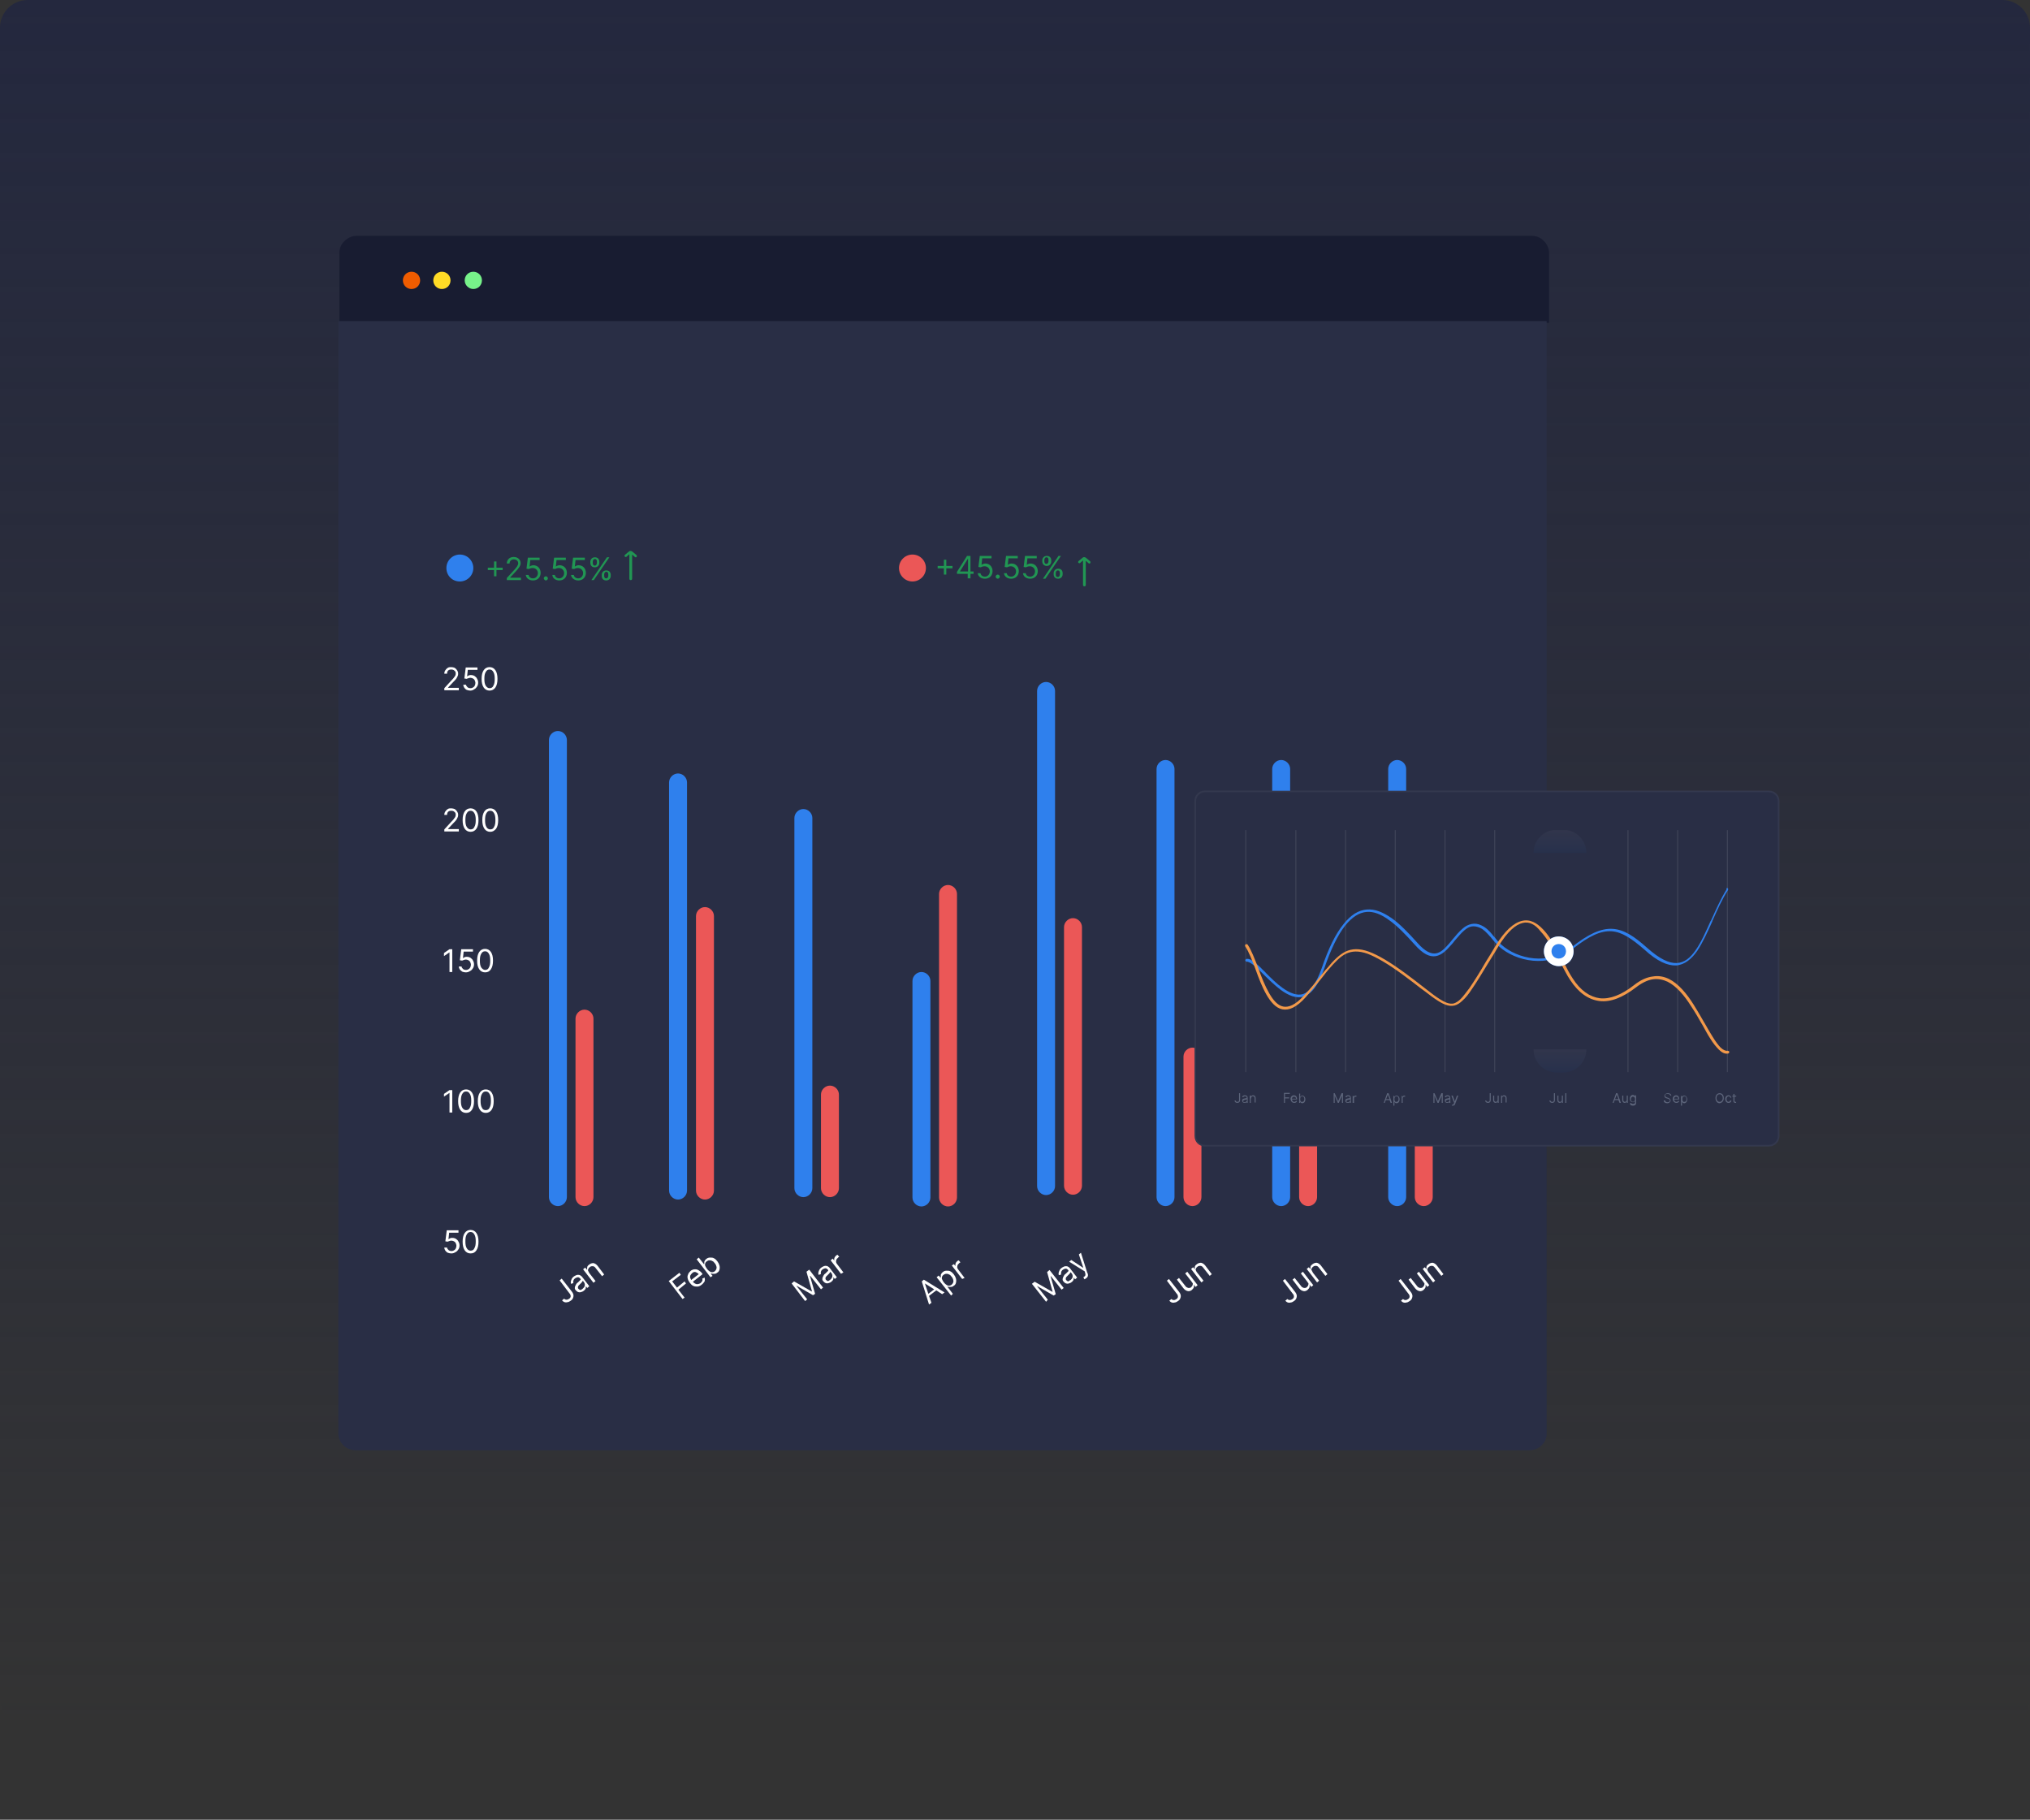 <?xml version="1.0" encoding="utf-8"?>
<!-- Generator: Adobe Illustrator 28.1.0, SVG Export Plug-In . SVG Version: 6.00 Build 0)  -->
<svg version="1.1" id="Layer_1" xmlns="http://www.w3.org/2000/svg" xmlns:xlink="http://www.w3.org/1999/xlink" x="0px" y="0px"
	 viewBox="0 0 588 527" style="enable-background:new 0 0 588 527;" xml:space="preserve">
<rect x="0" y="0" width="588" height="527" fill="#333333" stroke="none"/>
<style type="text/css">
	.st0{fill:url(#SVGID_1_);}
	.st1{fill:#181C31;}
	.st2{fill:#292E45;}
	.st3{fill:#77F28A;}
	.st4{fill:#EF5C00;}
	.st5{fill:#FFDB26;}
	.st6{clip-path:url(#SVGID_00000177444970384077610930000001339060887391270838_);fill:#2F80ED;}
	.st7{clip-path:url(#SVGID_00000177444970384077610930000001339060887391270838_);fill:#219653;}
	.st8{clip-path:url(#SVGID_00000177444970384077610930000001339060887391270838_);fill:#EB5757;}
	.st9{clip-path:url(#SVGID_00000177444970384077610930000001339060887391270838_);fill:#FFFFFF;}
	.st10{fill:none;stroke:#FFFFFF;stroke-width:0.5;stroke-opacity:5.000000e-02;}
	.st11{clip-path:url(#SVGID_00000157273523233658891250000001175933618816003510_);fill:#FFFFFF;fill-opacity:0.1;}
	.st12{clip-path:url(#SVGID_00000157273523233658891250000001175933618816003510_);fill:#5D657B;}
	
		.st13{opacity:5.000000e-02;clip-path:url(#SVGID_00000157273523233658891250000001175933618816003510_);fill:url(#SVGID_00000128456122025373062670000001682046175370701459_);enable-background:new    ;}
	
		.st14{opacity:5.000000e-02;clip-path:url(#SVGID_00000157273523233658891250000001175933618816003510_);fill:url(#SVGID_00000126286360409794964960000001151205370779599258_);enable-background:new    ;}
	
		.st15{opacity:0.1;clip-path:url(#SVGID_00000157273523233658891250000001175933618816003510_);fill:#8F92A1;enable-background:new    ;}
	.st16{clip-path:url(#SVGID_00000157273523233658891250000001175933618816003510_);}
	.st17{fill-rule:evenodd;clip-rule:evenodd;fill:#2F80ED;}
	.st18{fill-rule:evenodd;clip-rule:evenodd;fill:#F2994A;}
	.st19{fill:#2F80ED;}
	.st20{fill-rule:evenodd;clip-rule:evenodd;fill:#FFFFFF;}
</style>
<linearGradient id="SVGID_1_" gradientUnits="userSpaceOnUse" x1="876" y1="341.89" x2="876" y2="-158.11" gradientTransform="matrix(-1 0 0 1 1170 158.11)">
	<stop  offset="0" style="stop-color:#252A42;stop-opacity:0"/>
	<stop  offset="1" style="stop-color:#24283E"/>
</linearGradient>
<path class="st0" d="M580,500H8c-4.4,0-8-3.6-8-8V8c0-4.4,3.6-8,8-8h572c4.4,0,8,3.6,8,8v484C588,496.4,584.4,500,580,500z"/>
<path class="st1" d="M103.3,68.3h340.4c1.3,0,2.6,0.5,3.5,1.5c0.9,0.9,1.5,2.2,1.5,3.5v20.2H98.3V73.3c0-1.3,0.5-2.6,1.5-3.5
	C100.7,68.9,102,68.3,103.3,68.3L103.3,68.3z"/>
<g>
	<path class="st2" d="M98,93h350v322.2c0,1.3-0.5,2.5-1.5,3.4c-0.9,0.9-2.2,1.4-3.5,1.4H103c-1.3,0-2.6-0.5-3.5-1.4
		c-0.9-0.9-1.5-2.1-1.5-3.4V93z"/>
</g>
<path class="st3" d="M137.1,83.7c1.4,0,2.5-1.1,2.5-2.5s-1.1-2.5-2.5-2.5c-1.4,0-2.5,1.1-2.5,2.5S135.8,83.7,137.1,83.7z"/>
<path class="st4" d="M119.2,83.7c1.4,0,2.5-1.1,2.5-2.5s-1.1-2.5-2.5-2.5s-2.5,1.1-2.5,2.5S117.8,83.7,119.2,83.7z"/>
<path class="st5" d="M128,83.7c1.4,0,2.5-1.1,2.5-2.5s-1.1-2.5-2.5-2.5c-1.4,0-2.5,1.1-2.5,2.5S126.6,83.7,128,83.7z"/>
<g>
	<defs>
		<rect id="SVGID_00000127030411200180425240000014182667937473133232_" x="128" y="131" width="290.7" height="250"/>
	</defs>
	<clipPath id="SVGID_00000017511962352465498000000018301915619136859810_">
		<use xlink:href="#SVGID_00000127030411200180425240000014182667937473133232_"  style="overflow:visible;"/>
	</clipPath>
	<path style="clip-path:url(#SVGID_00000017511962352465498000000018301915619136859810_);fill:#2F80ED;" d="M133.2,168.4
		c2.1,0,3.9-1.7,3.9-3.9c0-2.1-1.7-3.9-3.9-3.9c-2.1,0-3.9,1.7-3.9,3.9C129.3,166.7,131,168.4,133.2,168.4z"/>
	<path style="clip-path:url(#SVGID_00000017511962352465498000000018301915619136859810_);fill:#219653;" d="M143.1,166.9h0.7v-1.8
		h1.8v-0.7h-1.8v-1.8h-0.7v1.8h-1.8v0.7h1.8V166.9z M146.8,168h4.1v-0.7h-3.1v-0.1l1.5-1.6c1.1-1.2,1.5-1.8,1.5-2.5
		c0-1-0.8-1.8-2-1.8c-1.2,0-2,0.8-2,1.9h0.8c0-0.7,0.5-1.2,1.2-1.2c0.7,0,1.3,0.4,1.3,1.1c0,0.6-0.4,1.1-1.1,1.9l-2.2,2.4V168z
		 M154.4,168.1c1.3,0,2.2-0.9,2.2-2.2c0-1.3-0.9-2.2-2.1-2.2c-0.4,0-0.9,0.2-1.1,0.4h0l0.2-1.9h2.7v-0.7h-3.4l-0.4,3.2l0.7,0.1
		c0.3-0.2,0.7-0.3,1.1-0.3c0.8,0,1.5,0.6,1.5,1.5c0,0.8-0.6,1.5-1.4,1.5c-0.7,0-1.2-0.4-1.3-1h-0.8
		C152.4,167.4,153.2,168.1,154.4,168.1z M158.1,168.1c0.3,0,0.6-0.3,0.6-0.6c0-0.3-0.3-0.6-0.6-0.6c-0.3,0-0.6,0.3-0.6,0.6
		C157.6,167.8,157.8,168.1,158.1,168.1z M162,168.1c1.3,0,2.2-0.9,2.2-2.2c0-1.3-0.9-2.2-2.1-2.2c-0.4,0-0.9,0.2-1.1,0.4h0l0.2-1.9
		h2.7v-0.7h-3.4l-0.4,3.2l0.7,0.1c0.3-0.2,0.7-0.3,1.1-0.3c0.8,0,1.5,0.6,1.5,1.5c0,0.8-0.6,1.5-1.4,1.5c-0.7,0-1.2-0.4-1.3-1H160
		C160,167.4,160.9,168.1,162,168.1z M167.5,168.1c1.3,0,2.2-0.9,2.2-2.2c0-1.3-0.9-2.2-2.1-2.2c-0.4,0-0.9,0.2-1.1,0.4h0l0.2-1.9
		h2.7v-0.7H166l-0.4,3.2l0.7,0.1c0.3-0.2,0.7-0.3,1.1-0.3c0.8,0,1.5,0.6,1.5,1.5c0,0.8-0.6,1.5-1.4,1.5c-0.7,0-1.2-0.4-1.3-1h-0.8
		C165.5,167.4,166.4,168.1,167.5,168.1z M174.3,166.8c0,0.7,0.4,1.3,1.3,1.3c0.8,0,1.3-0.6,1.3-1.3v-0.3c0-0.7-0.4-1.3-1.3-1.3
		c-0.8,0-1.3,0.6-1.3,1.3V166.8z M171,163c0,0.7,0.4,1.3,1.3,1.3c0.8,0,1.3-0.6,1.3-1.3v-0.3c0-0.7-0.4-1.3-1.3-1.3
		c-0.8,0-1.3,0.6-1.3,1.3V163z M171.3,168h0.7l4.5-6.6h-0.7L171.3,168z M175,166.4c0-0.4,0.2-0.8,0.6-0.8c0.5,0,0.6,0.4,0.6,0.8v0.3
		c0,0.4-0.2,0.8-0.6,0.8c-0.5,0-0.6-0.4-0.6-0.8V166.4z M171.7,162.7c0-0.4,0.2-0.8,0.6-0.8c0.5,0,0.6,0.4,0.6,0.8v0.3
		c0,0.4-0.2,0.8-0.6,0.8c-0.5,0-0.6-0.4-0.6-0.8V162.7z"/>
	<path style="clip-path:url(#SVGID_00000017511962352465498000000018301915619136859810_);fill:#EB5757;" d="M264.3,168.4
		c2.1,0,3.9-1.7,3.9-3.9c0-2.1-1.7-3.9-3.9-3.9c-2.1,0-3.9,1.7-3.9,3.9C260.4,166.7,262.2,168.4,264.3,168.4z"/>
	<path style="clip-path:url(#SVGID_00000017511962352465498000000018301915619136859810_);fill:#219653;" d="M273.4,166.4h0.7v-1.8
		h1.8v-0.7h-1.8v-1.8h-0.7v1.8h-1.8v0.7h1.8V166.4z M277.2,166.2h3.1v1.3h0.8v-1.3h0.9v-0.7h-0.9V161h-1l-2.9,4.6V166.2z
		 M280.3,165.5h-2.2v-0.1l2.2-3.5h0.1V165.5z M285.3,167.6c1.3,0,2.2-0.9,2.2-2.2c0-1.3-0.9-2.2-2.1-2.2c-0.4,0-0.9,0.2-1.1,0.4h0
		l0.2-1.9h2.7V161h-3.4l-0.4,3.2l0.7,0.1c0.3-0.2,0.7-0.3,1.1-0.3c0.8,0,1.5,0.6,1.5,1.5c0,0.8-0.6,1.5-1.4,1.5
		c-0.7,0-1.2-0.4-1.3-1h-0.8C283.3,166.9,284.1,167.6,285.3,167.6z M289,167.6c0.3,0,0.6-0.3,0.6-0.6c0-0.3-0.3-0.6-0.6-0.6
		c-0.3,0-0.6,0.3-0.6,0.6C288.4,167.3,288.7,167.6,289,167.6z M292.9,167.6c1.3,0,2.2-0.9,2.2-2.2c0-1.3-0.9-2.2-2.1-2.2
		c-0.4,0-0.9,0.2-1.1,0.4h0l0.2-1.9h2.7V161h-3.4l-0.4,3.2l0.7,0.1c0.3-0.2,0.7-0.3,1.1-0.3c0.8,0,1.5,0.6,1.5,1.5
		c0,0.8-0.6,1.5-1.4,1.5c-0.7,0-1.2-0.4-1.3-1h-0.8C290.9,166.9,291.7,167.6,292.9,167.6z M298.4,167.6c1.3,0,2.2-0.9,2.2-2.2
		c0-1.3-0.9-2.2-2.1-2.2c-0.4,0-0.9,0.2-1.1,0.4h0l0.2-1.9h2.7V161h-3.4l-0.4,3.2l0.7,0.1c0.3-0.2,0.7-0.3,1.1-0.3
		c0.8,0,1.5,0.6,1.5,1.5c0,0.8-0.6,1.5-1.4,1.5c-0.7,0-1.2-0.4-1.3-1h-0.8C296.4,166.9,297.2,167.6,298.4,167.6z M305.2,166.3
		c0,0.7,0.4,1.3,1.3,1.3c0.8,0,1.3-0.6,1.3-1.3V166c0-0.7-0.4-1.3-1.3-1.3c-0.8,0-1.3,0.6-1.3,1.3V166.3z M301.9,162.6
		c0,0.7,0.5,1.3,1.3,1.3c0.8,0,1.3-0.6,1.3-1.3v-0.3c0-0.7-0.4-1.3-1.3-1.3c-0.8,0-1.3,0.6-1.3,1.3V162.6z M302.1,167.6h0.7l4.5-6.6
		h-0.7L302.1,167.6z M305.8,166c0-0.4,0.2-0.8,0.6-0.8c0.5,0,0.6,0.4,0.6,0.8v0.3c0,0.4-0.2,0.8-0.6,0.8c-0.5,0-0.6-0.4-0.6-0.8V166
		z M302.5,162.2c0-0.4,0.2-0.8,0.6-0.8c0.5,0,0.6,0.4,0.6,0.8v0.3c0,0.4-0.2,0.8-0.6,0.8c-0.5,0-0.6-0.4-0.6-0.8V162.2z"/>
	<path style="clip-path:url(#SVGID_00000017511962352465498000000018301915619136859810_);fill:#219653;" d="M315.7,162.5l-1.2-1
		c-0.3-0.2-0.7-0.2-0.9,0l-1.2,1c-0.1,0.1-0.2,0.4,0,0.5c0.1,0.1,0.4,0.2,0.5,0l0.8-0.7v7.1c0,0.2,0.1,0.4,0.4,0.4
		c0.2,0,0.4-0.1,0.4-0.4v-7l0.8,0.7c0,0,0.1,0.1,0.2,0.1c0.1,0,0.2,0,0.3-0.1C315.9,162.9,315.9,162.6,315.7,162.5z"/>
	<path style="clip-path:url(#SVGID_00000017511962352465498000000018301915619136859810_);fill:#FFFFFF;" d="M130.7,363
		c-0.4,0-0.7-0.1-1-0.2s-0.5-0.4-0.7-0.6c-0.2-0.3-0.3-0.6-0.3-0.9h0.8c0,0.3,0.2,0.5,0.4,0.7c0.2,0.2,0.5,0.3,0.9,0.3
		c0.3,0,0.5-0.1,0.7-0.2c0.2-0.1,0.4-0.3,0.5-0.5c0.1-0.2,0.2-0.5,0.2-0.8c0-0.3-0.1-0.5-0.2-0.8c-0.1-0.2-0.3-0.4-0.5-0.5
		c-0.2-0.1-0.5-0.2-0.7-0.2c-0.2,0-0.4,0-0.6,0.1c-0.2,0.1-0.4,0.1-0.5,0.2l-0.7-0.1l0.4-3.2h3.4v0.7h-2.7l-0.2,1.9h0
		c0.1-0.1,0.3-0.2,0.5-0.3c0.2-0.1,0.4-0.1,0.6-0.1c0.4,0,0.8,0.1,1.1,0.3c0.3,0.2,0.6,0.5,0.7,0.8c0.2,0.3,0.3,0.7,0.3,1.1
		c0,0.4-0.1,0.8-0.3,1.1c-0.2,0.3-0.4,0.6-0.8,0.8C131.5,362.9,131.2,363,130.7,363z M136.3,363c-0.7,0-1.3-0.3-1.7-0.9
		c-0.4-0.6-0.6-1.4-0.6-2.5c0-1.1,0.2-1.9,0.6-2.5c0.4-0.6,1-0.9,1.7-0.9c0.7,0,1.3,0.3,1.7,0.9c0.4,0.6,0.6,1.4,0.6,2.5
		c0,1.1-0.2,1.9-0.6,2.5C137.6,362.7,137.1,363,136.3,363z M136.3,362.2c0.5,0,0.9-0.2,1.1-0.7c0.3-0.5,0.4-1.1,0.4-2
		c0-0.9-0.1-1.5-0.4-2c-0.3-0.5-0.6-0.7-1.1-0.7c-0.5,0-0.8,0.2-1.1,0.7c-0.3,0.5-0.4,1.1-0.4,2c0,0.9,0.1,1.5,0.4,2
		C135.5,362,135.9,362.2,136.3,362.2z"/>
	<path style="clip-path:url(#SVGID_00000017511962352465498000000018301915619136859810_);fill:#FFFFFF;" d="M131,315.6v6.6h-0.8
		v-5.7h0l-1.6,1.1v-0.8l1.6-1.1H131z M135,322.3c-0.7,0-1.3-0.3-1.7-0.9c-0.4-0.6-0.6-1.4-0.6-2.5c0-1.1,0.2-1.9,0.6-2.5
		c0.4-0.6,1-0.9,1.7-0.9s1.3,0.3,1.7,0.9c0.4,0.6,0.6,1.4,0.6,2.5c0,1.1-0.2,1.9-0.6,2.5C136.3,322,135.8,322.3,135,322.3z
		 M135,321.5c0.5,0,0.9-0.2,1.1-0.7c0.3-0.5,0.4-1.1,0.4-2c0-0.9-0.1-1.5-0.4-2c-0.3-0.5-0.6-0.7-1.1-0.7s-0.8,0.2-1.1,0.7
		c-0.3,0.5-0.4,1.1-0.4,2c0,0.9,0.1,1.5,0.4,2C134.2,321.3,134.6,321.5,135,321.5z M140.7,322.3c-0.7,0-1.3-0.3-1.7-0.9
		c-0.4-0.6-0.6-1.4-0.6-2.5c0-1.1,0.2-1.9,0.6-2.5c0.4-0.6,1-0.9,1.7-0.9c0.7,0,1.3,0.3,1.7,0.9c0.4,0.6,0.6,1.4,0.6,2.5
		c0,1.1-0.2,1.9-0.6,2.5C142,322,141.4,322.3,140.7,322.3z M140.7,321.5c0.5,0,0.9-0.2,1.1-0.7c0.3-0.5,0.4-1.1,0.4-2
		c0-0.9-0.1-1.5-0.4-2c-0.3-0.5-0.6-0.7-1.1-0.7c-0.5,0-0.8,0.2-1.1,0.7c-0.3,0.5-0.4,1.1-0.4,2c0,0.9,0.1,1.5,0.4,2
		C139.8,321.3,140.2,321.5,140.7,321.5z"/>
	<path style="clip-path:url(#SVGID_00000017511962352465498000000018301915619136859810_);fill:#FFFFFF;" d="M131,274.9v6.6h-0.8
		v-5.7h0l-1.6,1.1V276l1.6-1.1H131z M134.9,281.6c-0.4,0-0.7-0.1-1-0.2c-0.3-0.2-0.5-0.4-0.7-0.6c-0.2-0.3-0.3-0.6-0.3-0.9h0.8
		c0,0.3,0.2,0.5,0.4,0.7c0.2,0.2,0.5,0.3,0.9,0.3c0.3,0,0.5-0.1,0.7-0.2c0.2-0.1,0.4-0.3,0.5-0.5c0.1-0.2,0.2-0.5,0.2-0.8
		c0-0.3-0.1-0.5-0.2-0.8c-0.1-0.2-0.3-0.4-0.5-0.5c-0.2-0.1-0.5-0.2-0.7-0.2c-0.2,0-0.4,0-0.6,0.1c-0.2,0.1-0.4,0.1-0.5,0.2
		l-0.7-0.1l0.4-3.2h3.4v0.7h-2.7l-0.2,1.9h0c0.1-0.1,0.3-0.2,0.5-0.3c0.2-0.1,0.4-0.1,0.6-0.1c0.4,0,0.8,0.1,1.1,0.3
		c0.3,0.2,0.6,0.5,0.7,0.8c0.2,0.3,0.3,0.7,0.3,1.1c0,0.4-0.1,0.8-0.3,1.1c-0.2,0.3-0.4,0.6-0.8,0.8
		C135.7,281.5,135.4,281.6,134.9,281.6z M140.5,281.6c-0.7,0-1.3-0.3-1.7-0.9c-0.4-0.6-0.6-1.4-0.6-2.5c0-1.1,0.2-1.9,0.6-2.5
		c0.4-0.6,1-0.9,1.7-0.9c0.7,0,1.3,0.3,1.7,0.9c0.4,0.6,0.6,1.4,0.6,2.5c0,1.1-0.2,1.9-0.6,2.5C141.8,281.3,141.3,281.6,140.5,281.6
		z M140.5,280.9c0.5,0,0.9-0.2,1.1-0.7c0.3-0.5,0.4-1.1,0.4-2c0-0.9-0.1-1.5-0.4-2c-0.3-0.5-0.6-0.7-1.1-0.7c-0.5,0-0.8,0.2-1.1,0.7
		c-0.3,0.5-0.4,1.1-0.4,2c0,0.9,0.1,1.5,0.4,2C139.7,280.6,140.1,280.9,140.5,280.9z"/>
	<path style="clip-path:url(#SVGID_00000017511962352465498000000018301915619136859810_);fill:#FFFFFF;" d="M128.7,240.8v-0.6
		l2.2-2.4c0.3-0.3,0.5-0.5,0.6-0.7c0.2-0.2,0.3-0.4,0.4-0.6c0.1-0.2,0.1-0.4,0.1-0.6c0-0.3-0.1-0.6-0.4-0.8
		c-0.2-0.2-0.5-0.3-0.9-0.3c-0.4,0-0.7,0.1-0.9,0.3c-0.2,0.2-0.3,0.5-0.3,0.9h-0.8c0-0.4,0.1-0.7,0.3-1c0.2-0.3,0.4-0.5,0.7-0.7
		c0.3-0.2,0.7-0.2,1-0.2c0.4,0,0.7,0.1,1,0.2c0.3,0.2,0.5,0.4,0.7,0.7c0.2,0.3,0.3,0.6,0.3,0.9c0,0.2,0,0.5-0.1,0.7
		c-0.1,0.2-0.2,0.5-0.4,0.8c-0.2,0.3-0.5,0.6-0.9,1l-1.5,1.6v0.1h3.1v0.7H128.7z M136.3,240.9c-0.7,0-1.3-0.3-1.7-0.9
		c-0.4-0.6-0.6-1.4-0.6-2.5c0-1.1,0.2-1.9,0.6-2.5c0.4-0.6,1-0.9,1.7-0.9c0.7,0,1.3,0.3,1.7,0.9c0.4,0.6,0.6,1.4,0.6,2.5
		c0,1.1-0.2,1.9-0.6,2.5C137.6,240.6,137,240.9,136.3,240.9z M136.3,240.2c0.5,0,0.9-0.2,1.1-0.7c0.3-0.5,0.4-1.1,0.4-2
		c0-0.9-0.1-1.5-0.4-2c-0.3-0.5-0.6-0.7-1.1-0.7c-0.5,0-0.8,0.2-1.1,0.7c-0.3,0.5-0.4,1.1-0.4,2c0,0.9,0.1,1.5,0.4,2
		C135.5,239.9,135.8,240.2,136.3,240.2z M142,240.9c-0.7,0-1.3-0.3-1.7-0.9c-0.4-0.6-0.6-1.4-0.6-2.5c0-1.1,0.2-1.9,0.6-2.5
		c0.4-0.6,1-0.9,1.7-0.9c0.7,0,1.3,0.3,1.7,0.9c0.4,0.6,0.6,1.4,0.6,2.5c0,1.1-0.2,1.9-0.6,2.5C143.2,240.6,142.7,240.9,142,240.9z
		 M142,240.2c0.5,0,0.9-0.2,1.1-0.7c0.3-0.5,0.4-1.1,0.4-2c0-0.9-0.1-1.5-0.4-2c-0.3-0.5-0.6-0.7-1.1-0.7c-0.5,0-0.8,0.2-1.1,0.7
		c-0.3,0.5-0.4,1.1-0.4,2c0,0.9,0.1,1.5,0.4,2C141.1,239.9,141.5,240.2,142,240.2z"/>
	<path style="clip-path:url(#SVGID_00000017511962352465498000000018301915619136859810_);fill:#FFFFFF;" d="M128.7,199.9v-0.6
		l2.2-2.4c0.3-0.3,0.5-0.5,0.6-0.7c0.2-0.2,0.3-0.4,0.4-0.6c0.1-0.2,0.1-0.4,0.1-0.6c0-0.3-0.1-0.6-0.4-0.8
		c-0.2-0.2-0.5-0.3-0.9-0.3c-0.4,0-0.7,0.1-0.9,0.3c-0.2,0.2-0.3,0.5-0.3,0.9h-0.8c0-0.4,0.1-0.7,0.3-1c0.2-0.3,0.4-0.5,0.7-0.7
		c0.3-0.2,0.7-0.2,1-0.2c0.4,0,0.7,0.1,1,0.2c0.3,0.2,0.5,0.4,0.7,0.7c0.2,0.3,0.3,0.6,0.3,0.9c0,0.2,0,0.5-0.1,0.7
		c-0.1,0.2-0.2,0.5-0.4,0.8c-0.2,0.3-0.5,0.6-0.9,1l-1.5,1.6v0.1h3.1v0.7H128.7z M136.2,200c-0.4,0-0.7-0.1-1-0.2
		c-0.3-0.1-0.5-0.4-0.7-0.6c-0.2-0.3-0.3-0.6-0.3-0.9h0.8c0,0.3,0.2,0.5,0.4,0.7c0.2,0.2,0.5,0.3,0.9,0.3c0.3,0,0.5-0.1,0.7-0.2
		c0.2-0.1,0.4-0.3,0.5-0.5c0.1-0.2,0.2-0.5,0.2-0.8c0-0.3-0.1-0.5-0.2-0.8c-0.1-0.2-0.3-0.4-0.5-0.5c-0.2-0.1-0.5-0.2-0.7-0.2
		c-0.2,0-0.4,0-0.6,0.1c-0.2,0.1-0.4,0.1-0.5,0.2l-0.7-0.1l0.4-3.2h3.4v0.7h-2.8l-0.2,1.9h0c0.1-0.1,0.3-0.2,0.5-0.3
		c0.2-0.1,0.4-0.1,0.6-0.1c0.4,0,0.8,0.1,1.1,0.3c0.3,0.2,0.6,0.5,0.7,0.8c0.2,0.3,0.3,0.7,0.3,1.1c0,0.4-0.1,0.8-0.3,1.1
		c-0.2,0.3-0.4,0.6-0.8,0.8C137,199.9,136.6,200,136.2,200z M141.8,200c-0.7,0-1.3-0.3-1.7-0.9c-0.4-0.6-0.6-1.4-0.6-2.5
		c0-1.1,0.2-1.9,0.6-2.5c0.4-0.6,1-0.9,1.7-0.9c0.7,0,1.3,0.3,1.7,0.9c0.4,0.6,0.6,1.4,0.6,2.5c0,1.1-0.2,1.9-0.6,2.5
		C143.1,199.7,142.5,200,141.8,200z M141.8,199.3c0.5,0,0.9-0.2,1.1-0.7c0.3-0.5,0.4-1.1,0.4-2c0-0.9-0.1-1.5-0.4-2
		c-0.3-0.5-0.6-0.7-1.1-0.7c-0.5,0-0.8,0.2-1.1,0.7c-0.3,0.5-0.4,1.1-0.4,2c0,0.9,0.1,1.5,0.4,2C141,199,141.3,199.3,141.8,199.3z"
		/>
	<path style="clip-path:url(#SVGID_00000017511962352465498000000018301915619136859810_);fill:#2F80ED;" d="M164.2,214.3
		c0-1.4-1.2-2.6-2.6-2.6s-2.6,1.2-2.6,2.6v132.4c0,1.4,1.2,2.6,2.6,2.6s2.6-1.2,2.6-2.6V214.3z"/>
	<path style="clip-path:url(#SVGID_00000017511962352465498000000018301915619136859810_);fill:#EB5757;" d="M171.9,295
		c0-1.4-1.2-2.6-2.6-2.6c-1.4,0-2.6,1.2-2.6,2.6v51.7c0,1.4,1.2,2.6,2.6,2.6c1.4,0,2.6-1.2,2.6-2.6V295z"/>
	<path style="clip-path:url(#SVGID_00000017511962352465498000000018301915619136859810_);fill:#FFFFFF;" d="M162.1,370.8l0.6-0.5
		l2.9,3.7c0.4,0.5,0.6,1,0.5,1.5c-0.1,0.5-0.3,0.9-0.8,1.2c-0.3,0.2-0.6,0.4-0.9,0.4c-0.3,0.1-0.6,0.1-0.9,0
		c-0.3-0.1-0.5-0.3-0.7-0.5l0.6-0.5c0.2,0.2,0.4,0.3,0.7,0.3c0.3,0,0.5-0.1,0.8-0.3c0.3-0.2,0.4-0.5,0.4-0.7c0-0.3-0.1-0.6-0.4-0.9
		L162.1,370.8z M169.1,373.8c-0.2,0.2-0.5,0.3-0.8,0.4c-0.3,0.1-0.5,0.1-0.8,0c-0.3-0.1-0.5-0.3-0.7-0.5c-0.2-0.2-0.3-0.4-0.3-0.6
		c0-0.2,0-0.4,0.1-0.6c0.1-0.2,0.2-0.4,0.3-0.6c0.1-0.2,0.3-0.4,0.5-0.5c0.2-0.2,0.4-0.4,0.5-0.5c0.1-0.1,0.2-0.2,0.3-0.3
		c0-0.1,0-0.2-0.1-0.3l0,0c-0.2-0.2-0.4-0.4-0.7-0.4c-0.2,0-0.5,0.1-0.8,0.3c-0.3,0.2-0.5,0.5-0.5,0.7c-0.1,0.3-0.1,0.5,0,0.7
		l-0.7,0.2c-0.1-0.3-0.1-0.6,0-0.9c0.1-0.3,0.2-0.5,0.3-0.7c0.2-0.2,0.3-0.4,0.5-0.5c0.1-0.1,0.3-0.2,0.5-0.3
		c0.2-0.1,0.4-0.2,0.6-0.2c0.2,0,0.5,0,0.7,0.1c0.2,0.1,0.5,0.3,0.7,0.6l2,2.6l-0.6,0.5l-0.4-0.5l0,0c0,0.1,0,0.3,0,0.4
		c0,0.2-0.1,0.4-0.2,0.5C169.5,373.4,169.4,373.6,169.1,373.8z M168.8,373.2c0.2-0.2,0.4-0.4,0.5-0.6c0.1-0.2,0.1-0.4,0.1-0.6
		c0-0.2-0.1-0.4-0.2-0.6l-0.4-0.5c0,0.1,0,0.1-0.1,0.2c-0.1,0.1-0.1,0.2-0.2,0.3c-0.1,0.1-0.2,0.2-0.3,0.3c-0.1,0.1-0.2,0.2-0.2,0.2
		c-0.1,0.1-0.3,0.3-0.4,0.4c-0.1,0.1-0.2,0.3-0.2,0.5c0,0.2,0,0.3,0.2,0.5c0.2,0.2,0.4,0.3,0.6,0.3
		C168.3,373.5,168.6,373.4,168.8,373.2z M170.7,368.7l1.8,2.3l-0.6,0.5l-3-3.9l0.6-0.5l0.5,0.6l0.1,0c-0.1-0.3,0-0.5,0-0.8
		c0.1-0.3,0.3-0.5,0.6-0.7c0.4-0.3,0.8-0.4,1.2-0.4c0.4,0.1,0.8,0.3,1.2,0.8l1.9,2.5l-0.6,0.5l-1.9-2.4c-0.2-0.3-0.5-0.5-0.8-0.5
		c-0.3,0-0.6,0-0.9,0.3c-0.3,0.2-0.4,0.5-0.5,0.8C170.3,368,170.5,368.3,170.7,368.7z"/>
	<path style="clip-path:url(#SVGID_00000017511962352465498000000018301915619136859810_);fill:#2F80ED;" d="M235.3,236.9
		c0-1.4-1.2-2.6-2.6-2.6s-2.6,1.2-2.6,2.6v107.2c0,1.4,1.2,2.6,2.6,2.6s2.6-1.2,2.6-2.6V236.9z"/>
	<path style="clip-path:url(#SVGID_00000017511962352465498000000018301915619136859810_);fill:#EB5757;" d="M243,317
		c0-1.4-1.2-2.6-2.6-2.6c-1.4,0-2.6,1.2-2.6,2.6v27.1c0,1.4,1.2,2.6,2.6,2.6c1.4,0,2.6-1.2,2.6-2.6V317z"/>
	<path style="clip-path:url(#SVGID_00000017511962352465498000000018301915619136859810_);fill:#FFFFFF;" d="M229.3,371.7l0.7-0.6
		l5.1,2.9l0.1,0l-1.6-5.7l0.8-0.6l4,5.2l-0.6,0.5l-3.1-3.9l-0.1,0l1.5,5.2l-0.6,0.4l-4.7-2.7l-0.1,0l3.1,3.9l-0.6,0.5L229.3,371.7z
		 M240.8,371.2c-0.2,0.2-0.5,0.3-0.8,0.4c-0.3,0.1-0.5,0.1-0.8,0c-0.3-0.1-0.5-0.3-0.7-0.5c-0.2-0.2-0.3-0.4-0.3-0.6
		c0-0.2,0-0.4,0.1-0.6c0.1-0.2,0.2-0.4,0.3-0.6c0.1-0.2,0.3-0.4,0.5-0.5c0.2-0.2,0.4-0.4,0.5-0.5c0.1-0.1,0.2-0.2,0.3-0.3
		c0-0.1,0-0.2-0.1-0.3l0,0c-0.2-0.2-0.4-0.4-0.7-0.4c-0.2,0-0.5,0.1-0.8,0.3c-0.3,0.2-0.5,0.5-0.5,0.7c-0.1,0.3-0.1,0.5,0,0.7
		l-0.7,0.2c-0.1-0.3-0.1-0.6,0-0.9c0.1-0.3,0.2-0.5,0.3-0.7c0.2-0.2,0.3-0.4,0.5-0.5c0.1-0.1,0.3-0.2,0.5-0.3
		c0.2-0.1,0.4-0.2,0.6-0.2c0.2,0,0.5,0,0.7,0.1c0.2,0.1,0.5,0.3,0.7,0.6l2,2.6l-0.6,0.5l-0.4-0.5l0,0c0,0.1,0,0.3,0,0.4
		c0,0.2-0.1,0.4-0.2,0.5S241.1,371,240.8,371.2z M240.5,370.6c0.2-0.2,0.4-0.4,0.5-0.6c0.1-0.2,0.1-0.4,0.1-0.6
		c0-0.2-0.1-0.4-0.2-0.6l-0.4-0.5c0,0.1,0,0.1-0.1,0.2c-0.1,0.1-0.1,0.2-0.2,0.3c-0.1,0.1-0.2,0.2-0.3,0.3c-0.1,0.1-0.2,0.2-0.2,0.2
		c-0.1,0.1-0.3,0.3-0.4,0.4c-0.1,0.1-0.2,0.3-0.2,0.5c0,0.2,0,0.3,0.2,0.5c0.2,0.2,0.4,0.3,0.6,0.3
		C240,370.9,240.3,370.8,240.5,370.6z M243.6,368.9l-3-3.9l0.6-0.5l0.5,0.6l0,0c-0.1-0.2-0.1-0.5,0-0.8c0.1-0.3,0.3-0.5,0.5-0.7
		c0,0,0.1-0.1,0.2-0.1c0.1-0.1,0.1-0.1,0.2-0.1l0.5,0.6c0,0-0.1,0-0.2,0.1c-0.1,0-0.2,0.1-0.2,0.2c-0.3,0.2-0.5,0.5-0.5,0.8
		c-0.1,0.3,0,0.6,0.2,0.9l1.9,2.5L243.6,368.9z"/>
	<path style="clip-path:url(#SVGID_00000017511962352465498000000018301915619136859810_);fill:#2F80ED;" d="M305.6,200.1
		c0-1.4-1.2-2.6-2.6-2.6s-2.6,1.2-2.6,2.6v143.4c0,1.4,1.2,2.6,2.6,2.6s2.6-1.2,2.6-2.6V200.1z"/>
	<path style="clip-path:url(#SVGID_00000017511962352465498000000018301915619136859810_);fill:#EB5757;" d="M313.4,268.5
		c0-1.4-1.2-2.6-2.6-2.6s-2.6,1.2-2.6,2.6v74.9c0,1.4,1.2,2.6,2.6,2.6s2.6-1.2,2.6-2.6V268.5z"/>
	<path style="clip-path:url(#SVGID_00000017511962352465498000000018301915619136859810_);fill:#FFFFFF;" d="M298.9,371.8l0.8-0.6
		l5.1,2.9l0.1,0l-1.6-5.7l0.7-0.6l4.1,5.2l-0.6,0.5l-3.1-3.9l-0.1,0l1.5,5.2l-0.6,0.4l-4.7-2.7l-0.1,0l3.1,3.9L303,377L298.9,371.8z
		 M310.4,371.3c-0.2,0.2-0.5,0.3-0.8,0.4c-0.3,0.1-0.5,0.1-0.8,0c-0.3-0.1-0.5-0.3-0.7-0.5c-0.2-0.2-0.3-0.4-0.3-0.6
		c0-0.2,0-0.4,0.1-0.6c0.1-0.2,0.2-0.4,0.3-0.6c0.1-0.2,0.3-0.4,0.5-0.5c0.2-0.2,0.4-0.4,0.5-0.5c0.1-0.1,0.2-0.2,0.3-0.3
		c0-0.1,0-0.2-0.1-0.3l0,0c-0.2-0.2-0.4-0.4-0.7-0.4c-0.2,0-0.5,0.1-0.8,0.3c-0.3,0.2-0.5,0.5-0.5,0.7c-0.1,0.3-0.1,0.5,0,0.7
		l-0.7,0.2c-0.1-0.3-0.1-0.6,0-0.9c0.1-0.3,0.2-0.5,0.3-0.7c0.2-0.2,0.3-0.4,0.5-0.5c0.1-0.1,0.3-0.2,0.5-0.3
		c0.2-0.1,0.4-0.2,0.6-0.2c0.2,0,0.5,0,0.7,0.1c0.2,0.1,0.5,0.3,0.7,0.6l2,2.6l-0.6,0.5l-0.4-0.5l0,0c0,0.1,0,0.3,0,0.4
		c0,0.2-0.1,0.4-0.2,0.5C310.8,370.9,310.7,371.1,310.4,371.3z M310.1,370.7c0.2-0.2,0.4-0.4,0.5-0.6c0.1-0.2,0.1-0.4,0.1-0.6
		c0-0.2-0.1-0.4-0.2-0.6l-0.4-0.5c0,0.1,0,0.1-0.1,0.2c-0.1,0.1-0.1,0.2-0.2,0.3c-0.1,0.1-0.2,0.2-0.3,0.3c-0.1,0.1-0.2,0.2-0.2,0.2
		c-0.1,0.1-0.3,0.3-0.4,0.4c-0.1,0.1-0.2,0.3-0.2,0.5c0,0.2,0,0.3,0.2,0.5c0.2,0.2,0.4,0.3,0.6,0.3
		C309.6,370.9,309.9,370.8,310.1,370.7z M314.6,370.2c-0.1,0.1-0.2,0.1-0.3,0.2c-0.1,0-0.2,0.1-0.2,0.1l-0.3-0.6
		c0.2-0.1,0.3-0.2,0.4-0.3c0.1-0.1,0.2-0.2,0.2-0.4c0-0.2,0-0.4-0.1-0.6l-0.1-0.4l-4.5-2.8l0.6-0.5l3.5,2.3l0,0l-1.3-3.9l0.6-0.5
		l1.8,5.7C315.3,369.2,315.2,369.8,314.6,370.2z"/>
	<path style="clip-path:url(#SVGID_00000017511962352465498000000018301915619136859810_);fill:#2F80ED;" d="M199,226.6
		c0-1.4-1.2-2.6-2.6-2.6s-2.6,1.2-2.6,2.6v118.2c0,1.4,1.2,2.6,2.6,2.6s2.6-1.2,2.6-2.6V226.6z"/>
	<path style="clip-path:url(#SVGID_00000017511962352465498000000018301915619136859810_);fill:#EB5757;" d="M206.8,265.3
		c0-1.4-1.2-2.6-2.6-2.6s-2.6,1.2-2.6,2.6v79.5c0,1.4,1.2,2.6,2.6,2.6s2.6-1.2,2.6-2.6V265.3z"/>
	<path style="clip-path:url(#SVGID_00000017511962352465498000000018301915619136859810_);fill:#FFFFFF;" d="M197.7,376.2l-4-5.2
		l3.1-2.4l0.4,0.6l-2.5,1.9l1.4,1.8l2.2-1.8l0.4,0.6l-2.2,1.8l1.8,2.3L197.7,376.2z M203.2,372.1c-0.4,0.3-0.8,0.5-1.2,0.5
		c-0.4,0-0.8,0-1.2-0.2c-0.4-0.2-0.7-0.5-1-0.9c-0.3-0.4-0.5-0.8-0.6-1.2c-0.1-0.4-0.1-0.8,0.1-1.2c0.1-0.4,0.4-0.7,0.7-1
		c0.2-0.2,0.4-0.3,0.7-0.4c0.2-0.1,0.5-0.1,0.8-0.1c0.3,0,0.6,0.1,0.9,0.3c0.3,0.2,0.6,0.4,0.9,0.8l0.2,0.3l-2.8,2.2
		c0.3,0.4,0.7,0.6,1.1,0.7c0.4,0,0.8-0.1,1.1-0.3c0.2-0.2,0.4-0.4,0.5-0.6c0.1-0.2,0.1-0.5,0-0.7l0.7-0.3c0.1,0.4,0.1,0.7,0,1.1
		C203.9,371.4,203.6,371.8,203.2,372.1z M200.2,370.7l2.2-1.7c-0.3-0.3-0.6-0.5-0.9-0.6c-0.4-0.1-0.7,0-1,0.3
		c-0.2,0.2-0.4,0.4-0.5,0.6c-0.1,0.2-0.1,0.5-0.1,0.7C200,370.2,200.1,370.5,200.2,370.7z M205.8,369.9l-4-5.2l0.6-0.5l1.5,1.9
		l0.1,0c0-0.1,0-0.2,0-0.4c0-0.2,0-0.4,0.1-0.5c0.1-0.2,0.2-0.4,0.5-0.6c0.3-0.3,0.7-0.4,1.1-0.4c0.4,0,0.8,0,1.1,0.2
		c0.4,0.2,0.7,0.5,1,0.9c0.3,0.4,0.5,0.8,0.6,1.2c0.1,0.4,0.1,0.8,0,1.2c-0.1,0.4-0.3,0.7-0.7,0.9c-0.2,0.2-0.5,0.3-0.7,0.3
		c-0.2,0-0.4,0-0.6,0c-0.2,0-0.3-0.1-0.4-0.1l-0.1,0.1l0.5,0.6L205.8,369.9z M204.8,367.5c0.3,0.4,0.7,0.7,1.1,0.9
		c0.4,0.1,0.8,0,1.1-0.2c0.2-0.2,0.4-0.4,0.5-0.7c0.1-0.3,0.1-0.5,0-0.8c-0.1-0.3-0.2-0.6-0.5-0.9c-0.2-0.3-0.4-0.5-0.7-0.6
		c-0.3-0.2-0.5-0.2-0.8-0.2c-0.3,0-0.5,0.1-0.8,0.3c-0.4,0.3-0.5,0.6-0.5,1.1C204.3,366.7,204.5,367.1,204.8,367.5z"/>
	<path style="clip-path:url(#SVGID_00000017511962352465498000000018301915619136859810_);fill:#2F80ED;" d="M269.5,284.1
		c0-1.4-1.2-2.6-2.6-2.6s-2.6,1.2-2.6,2.6v62.7c0,1.4,1.2,2.6,2.6,2.6s2.6-1.2,2.6-2.6V284.1z"/>
	<path style="clip-path:url(#SVGID_00000017511962352465498000000018301915619136859810_);fill:#EB5757;" d="M277.2,258.9
		c0-1.4-1.2-2.6-2.6-2.6s-2.6,1.2-2.6,2.6v87.9c0,1.4,1.2,2.6,2.6,2.6s2.6-1.2,2.6-2.6V258.9z"/>
	<path style="clip-path:url(#SVGID_00000017511962352465498000000018301915619136859810_);fill:#FFFFFF;" d="M269.8,377.3l-0.7,0.5
		l-2.1-6.7l0.6-0.5l6,3.7l-0.7,0.5l-1.7-1.1l-2.1,1.6L269.8,377.3z M268.9,374.7l1.7-1.3l-2.7-1.7l0,0L268.9,374.7z M275.5,375.2
		l-4.2-5.3l0.6-0.5l0.5,0.6l0.1-0.1c0-0.1,0-0.2,0-0.4c0-0.2,0-0.4,0.1-0.5c0.1-0.2,0.2-0.4,0.5-0.6c0.3-0.3,0.7-0.4,1.1-0.4
		c0.4,0,0.8,0,1.1,0.2c0.4,0.2,0.7,0.5,1,0.9c0.3,0.4,0.5,0.8,0.6,1.2c0.1,0.4,0.1,0.8,0,1.2c-0.1,0.4-0.3,0.7-0.7,0.9
		c-0.2,0.2-0.5,0.3-0.7,0.3c-0.2,0-0.4,0-0.6,0c-0.2,0-0.3-0.1-0.4-0.1l-0.1,0l1.6,2.1L275.5,375.2z M273.4,371.4
		c0.3,0.4,0.7,0.7,1.1,0.9c0.4,0.1,0.8,0,1.1-0.2c0.2-0.2,0.4-0.4,0.5-0.7c0.1-0.3,0.1-0.5,0-0.8c-0.1-0.3-0.2-0.6-0.5-0.9
		c-0.2-0.3-0.4-0.5-0.7-0.6c-0.3-0.2-0.5-0.2-0.8-0.2c-0.3,0-0.5,0.1-0.8,0.3c-0.4,0.3-0.5,0.6-0.5,1.1
		C272.9,370.5,273,370.9,273.4,371.4z M278.7,370.4l-3-3.9l0.6-0.4l0.5,0.6l0,0c-0.1-0.2-0.1-0.5,0-0.8c0.1-0.3,0.3-0.5,0.5-0.7
		c0,0,0.1-0.1,0.2-0.1c0.1,0,0.1-0.1,0.2-0.1l0.5,0.6c0,0-0.1,0-0.2,0.1c-0.1,0-0.2,0.1-0.2,0.2c-0.3,0.2-0.5,0.5-0.5,0.8
		c-0.1,0.3,0,0.6,0.2,0.9l1.9,2.5L278.7,370.4z"/>
	<path style="clip-path:url(#SVGID_00000017511962352465498000000018301915619136859810_);fill:#2F80ED;" d="M340.2,222.7
		c0-1.4-1.2-2.6-2.6-2.6c-1.4,0-2.6,1.2-2.6,2.6v124c0,1.4,1.2,2.6,2.6,2.6c1.4,0,2.6-1.2,2.6-2.6V222.7z"/>
	<path style="clip-path:url(#SVGID_00000017511962352465498000000018301915619136859810_);fill:#EB5757;" d="M348,306
		c0-1.4-1.2-2.6-2.6-2.6s-2.6,1.2-2.6,2.6v40.7c0,1.4,1.2,2.6,2.6,2.6s2.6-1.2,2.6-2.6V306z"/>
	<path style="clip-path:url(#SVGID_00000017511962352465498000000018301915619136859810_);fill:#FFFFFF;" d="M338,370.9l0.6-0.5
		l2.9,3.7c0.4,0.5,0.6,1,0.5,1.5c-0.1,0.5-0.3,0.9-0.8,1.2c-0.3,0.2-0.6,0.4-0.9,0.4c-0.3,0.1-0.6,0.1-0.9,0
		c-0.3-0.1-0.5-0.3-0.7-0.5l0.6-0.5c0.2,0.2,0.4,0.3,0.7,0.3c0.3,0,0.5-0.1,0.8-0.3c0.3-0.2,0.4-0.5,0.4-0.7c0-0.3-0.1-0.6-0.4-0.9
		L338,370.9z M345.1,371.1l-1.8-2.3l0.6-0.5l3,3.9l-0.6,0.5l-0.5-0.7l0,0c0.1,0.3,0.1,0.5,0,0.8c-0.1,0.3-0.3,0.5-0.6,0.8
		c-0.4,0.3-0.8,0.4-1.2,0.3c-0.4-0.1-0.8-0.3-1.2-0.8l-1.9-2.5l0.6-0.5l1.9,2.4c0.2,0.3,0.5,0.4,0.8,0.5c0.3,0,0.6,0,0.8-0.2
		c0.1-0.1,0.3-0.3,0.4-0.5c0.1-0.2,0.1-0.4,0.1-0.7C345.4,371.6,345.3,371.4,345.1,371.1z M346.8,368.6l1.8,2.3l-0.6,0.5l-3-3.9
		l0.6-0.5l0.5,0.6l0,0c-0.1-0.3,0-0.5,0-0.8c0.1-0.3,0.3-0.5,0.6-0.7c0.4-0.3,0.8-0.4,1.2-0.4c0.4,0.1,0.8,0.3,1.2,0.8l1.9,2.5
		l-0.6,0.5l-1.9-2.4c-0.2-0.3-0.5-0.5-0.8-0.5c-0.3,0-0.6,0-0.9,0.3c-0.3,0.2-0.4,0.5-0.5,0.8C346.4,367.9,346.5,368.3,346.8,368.6z
		"/>
	<path style="clip-path:url(#SVGID_00000017511962352465498000000018301915619136859810_);fill:#2F80ED;" d="M373.7,222.7
		c0-1.4-1.2-2.6-2.6-2.6s-2.6,1.2-2.6,2.6v124c0,1.4,1.2,2.6,2.6,2.6s2.6-1.2,2.6-2.6V222.7z"/>
	<path style="clip-path:url(#SVGID_00000017511962352465498000000018301915619136859810_);fill:#EB5757;" d="M381.5,306
		c0-1.4-1.2-2.6-2.6-2.6s-2.6,1.2-2.6,2.6v40.7c0,1.4,1.2,2.6,2.6,2.6s2.6-1.2,2.6-2.6V306z"/>
	<path style="clip-path:url(#SVGID_00000017511962352465498000000018301915619136859810_);fill:#FFFFFF;" d="M371.6,370.9l0.6-0.5
		l2.9,3.7c0.4,0.5,0.6,1,0.5,1.5c-0.1,0.5-0.3,0.9-0.8,1.2c-0.3,0.2-0.6,0.4-0.9,0.4c-0.3,0.1-0.6,0.1-0.9,0
		c-0.3-0.1-0.5-0.3-0.7-0.5l0.6-0.5c0.2,0.2,0.4,0.3,0.7,0.3c0.3,0,0.5-0.1,0.8-0.3c0.3-0.2,0.4-0.5,0.4-0.7c0-0.3-0.1-0.6-0.4-0.9
		L371.6,370.9z M378.6,371.1l-1.8-2.3l0.6-0.5l3,3.9l-0.6,0.5l-0.5-0.7l0,0c0.1,0.3,0.1,0.5,0,0.8c-0.1,0.3-0.3,0.5-0.6,0.8
		c-0.4,0.3-0.8,0.4-1.2,0.3c-0.4-0.1-0.8-0.3-1.2-0.8l-1.9-2.5l0.6-0.5l1.9,2.4c0.2,0.3,0.5,0.4,0.8,0.5c0.3,0,0.6,0,0.8-0.2
		c0.1-0.1,0.3-0.3,0.4-0.5c0.1-0.2,0.1-0.4,0.1-0.7C378.9,371.6,378.8,371.4,378.6,371.1z M380.3,368.6l1.8,2.3l-0.6,0.5l-3-3.9
		l0.6-0.5l0.5,0.6l0,0c-0.1-0.3,0-0.5,0-0.8c0.1-0.3,0.3-0.5,0.6-0.7c0.4-0.3,0.8-0.4,1.2-0.4c0.4,0.1,0.8,0.3,1.2,0.8l1.9,2.5
		l-0.6,0.5l-1.9-2.4c-0.2-0.3-0.5-0.5-0.8-0.5c-0.3,0-0.6,0-0.9,0.3c-0.3,0.2-0.4,0.5-0.5,0.8C380,367.9,380.1,368.3,380.3,368.6z"
		/>
	<path style="clip-path:url(#SVGID_00000017511962352465498000000018301915619136859810_);fill:#2F80ED;" d="M407.3,222.7
		c0-1.4-1.2-2.6-2.6-2.6s-2.6,1.2-2.6,2.6v124c0,1.4,1.2,2.6,2.6,2.6s2.6-1.2,2.6-2.6V222.7z"/>
	<path style="clip-path:url(#SVGID_00000017511962352465498000000018301915619136859810_);fill:#EB5757;" d="M415,306
		c0-1.4-1.2-2.6-2.6-2.6s-2.6,1.2-2.6,2.6v40.7c0,1.4,1.2,2.6,2.6,2.6s2.6-1.2,2.6-2.6V306z"/>
	<path style="clip-path:url(#SVGID_00000017511962352465498000000018301915619136859810_);fill:#FFFFFF;" d="M405.1,370.9l0.6-0.5
		l2.9,3.7c0.4,0.5,0.6,1,0.5,1.5c-0.1,0.5-0.3,0.9-0.8,1.2c-0.3,0.2-0.6,0.4-0.9,0.4c-0.3,0.1-0.6,0.1-0.9,0s-0.5-0.3-0.7-0.5
		l0.6-0.5c0.2,0.2,0.4,0.3,0.7,0.3c0.3,0,0.5-0.1,0.8-0.3c0.3-0.2,0.4-0.5,0.4-0.7c0-0.3-0.1-0.6-0.4-0.9L405.1,370.9z M412.2,371.1
		l-1.8-2.3l0.6-0.5l3,3.9l-0.6,0.5l-0.5-0.7l0,0c0.1,0.3,0.1,0.5,0,0.8c-0.1,0.3-0.3,0.5-0.6,0.8c-0.4,0.3-0.8,0.4-1.2,0.3
		c-0.4-0.1-0.8-0.3-1.2-0.8l-1.9-2.5l0.6-0.5l1.9,2.4c0.2,0.3,0.5,0.4,0.8,0.5c0.3,0,0.6,0,0.8-0.2c0.1-0.1,0.3-0.3,0.4-0.5
		c0.1-0.2,0.1-0.4,0.1-0.7C412.5,371.6,412.4,371.4,412.2,371.1z M413.9,368.6l1.8,2.3l-0.6,0.5l-3-3.9l0.6-0.5l0.5,0.6l0,0
		c-0.1-0.3,0-0.5,0-0.8c0.1-0.3,0.3-0.5,0.6-0.7c0.4-0.3,0.8-0.4,1.2-0.4c0.4,0.1,0.8,0.3,1.2,0.8l1.9,2.5l-0.6,0.5l-1.9-2.4
		c-0.2-0.3-0.5-0.5-0.8-0.5c-0.3,0-0.6,0-0.9,0.3c-0.3,0.2-0.5,0.5-0.5,0.8C413.5,367.9,413.6,368.3,413.9,368.6z"/>
	<path style="clip-path:url(#SVGID_00000017511962352465498000000018301915619136859810_);fill:#219653;" d="M184.3,160.7l-1.2-1
		c-0.3-0.2-0.7-0.2-0.9,0l-1.2,1c-0.1,0.1-0.2,0.4,0,0.5c0.1,0.1,0.4,0.2,0.5,0l0.8-0.7v7.1c0,0.2,0.1,0.4,0.4,0.4
		c0.2,0,0.4-0.1,0.4-0.4v-7l0.8,0.7c0,0,0.1,0.1,0.2,0.1c0.1,0,0.2,0,0.3-0.1C184.5,161,184.5,160.8,184.3,160.7z"/>
</g>
<path class="st2" d="M349,229h163.4c1.7,0,3,1.3,3,3v97c0,1.7-1.3,3-3,3H349c-1.7,0-3-1.3-3-3v-97C346,230.3,347.3,229,349,229z"/>
<path class="st10" d="M349,229.2h163.4c1.5,0,2.8,1.2,2.8,2.8v97c0,1.5-1.2,2.8-2.8,2.8H349c-1.5,0-2.8-1.2-2.8-2.8v-97
	C346.2,230.4,347.5,229.2,349,229.2z"/>
<g>
	<defs>
		<rect id="SVGID_00000142144056000668277240000017671066754471245456_" x="357.4" y="240.4" width="145.8" height="80.1"/>
	</defs>
	<clipPath id="SVGID_00000132792665202220053850000007268291039308579506_">
		<use xlink:href="#SVGID_00000142144056000668277240000017671066754471245456_"  style="overflow:visible;"/>
	</clipPath>
	<path style="clip-path:url(#SVGID_00000132792665202220053850000007268291039308579506_);fill:#FFFFFF;fill-opacity:0.1;" d="
		M361,240.4h-0.3v70.1h0.3V240.4z"/>
	<path style="clip-path:url(#SVGID_00000132792665202220053850000007268291039308579506_);fill:#5D657B;" d="M358.9,316.6v2
		c0,0.4-0.2,0.5-0.5,0.5c-0.3,0-0.5-0.2-0.5-0.4h-0.3c0,0.4,0.3,0.7,0.8,0.7c0.5,0,0.8-0.3,0.8-0.8v-2H358.9z M360.5,319.4
		c0.4,0,0.6-0.2,0.6-0.3h0v0.3h0.3V318c0-0.7-0.5-0.8-0.8-0.8c-0.3,0-0.7,0.1-0.8,0.5l0.3,0.1c0.1-0.2,0.2-0.3,0.6-0.3
		c0.3,0,0.4,0.2,0.4,0.4v0c0,0.2-0.2,0.1-0.5,0.2c-0.4,0.1-0.8,0.1-0.8,0.6C359.8,319.2,360.1,319.4,360.5,319.4z M360.5,319.2
		c-0.3,0-0.4-0.1-0.4-0.3c0-0.2,0.2-0.3,0.5-0.4c0.1,0,0.5-0.1,0.6-0.1v0.3C361.1,318.9,360.9,319.2,360.5,319.2z M362.4,318.1
		c0-0.4,0.2-0.6,0.5-0.6c0.3,0,0.5,0.2,0.5,0.5v1.3h0.3v-1.3c0-0.5-0.3-0.8-0.7-0.8c-0.3,0-0.5,0.1-0.6,0.4h0v-0.3H362v2.1h0.3
		V318.1z"/>
	<path style="clip-path:url(#SVGID_00000132792665202220053850000007268291039308579506_);fill:#FFFFFF;fill-opacity:0.1;" d="
		M375.5,240.4h-0.3v70.1h0.3V240.4z"/>
	<path style="clip-path:url(#SVGID_00000132792665202220053850000007268291039308579506_);fill:#5D657B;" d="M371.9,319.4h0.3v-1.3
		h1.2v-0.3h-1.2v-1h1.4v-0.3h-1.7V319.4z M374.9,319.4c0.4,0,0.7-0.2,0.8-0.5l-0.3-0.1c-0.1,0.2-0.3,0.3-0.5,0.3
		c-0.4,0-0.6-0.2-0.7-0.7h1.5v-0.1c0-0.8-0.5-1.1-0.9-1.1c-0.6,0-1,0.5-1,1.1C373.9,319,374.3,319.4,374.9,319.4z M374.2,318.2
		c0-0.3,0.3-0.6,0.6-0.6c0.4,0,0.6,0.3,0.6,0.6H374.2z M376.3,319.4h0.3v-0.3h0c0.1,0.1,0.2,0.4,0.6,0.4c0.5,0,0.9-0.4,0.9-1.1
		c0-0.7-0.4-1.1-0.9-1.1c-0.4,0-0.5,0.3-0.6,0.4h0v-1h-0.3V319.4z M376.6,318.3c0-0.5,0.2-0.8,0.6-0.8c0.4,0,0.6,0.3,0.6,0.8
		c0,0.5-0.2,0.8-0.6,0.8C376.8,319.2,376.6,318.8,376.6,318.3z"/>
	<path style="clip-path:url(#SVGID_00000132792665202220053850000007268291039308579506_);fill:#FFFFFF;fill-opacity:0.1;" d="
		M389.9,240.4h-0.3v70.1h0.3V240.4z"/>
	<path style="clip-path:url(#SVGID_00000132792665202220053850000007268291039308579506_);fill:#5D657B;" d="M386.3,316.6v2.8h0.3
		v-2.1h0l0.9,2.1h0.3l0.9-2.1h0v2.1h0.3v-2.8h-0.4l-1,2.3h0l-1-2.3H386.3z M390.4,319.4c0.4,0,0.6-0.2,0.6-0.3h0v0.3h0.3V318
		c0-0.7-0.5-0.8-0.8-0.8c-0.3,0-0.7,0.1-0.8,0.5l0.3,0.1c0.1-0.2,0.2-0.3,0.6-0.3c0.3,0,0.4,0.2,0.4,0.4v0c0,0.2-0.2,0.1-0.5,0.2
		c-0.4,0.1-0.8,0.1-0.8,0.6C389.6,319.2,390,319.4,390.4,319.4z M390.4,319.2c-0.3,0-0.4-0.1-0.4-0.3c0-0.2,0.2-0.3,0.5-0.4
		c0.1,0,0.5-0.1,0.6-0.1v0.3C391,318.9,390.8,319.2,390.4,319.2z M391.9,319.4h0.3v-1.3c0-0.3,0.2-0.5,0.5-0.5c0.1,0,0.2,0,0.2,0
		v-0.3c0,0-0.1,0-0.2,0c-0.3,0-0.5,0.1-0.6,0.4h0v-0.3h-0.3V319.4z"/>
	<path style="clip-path:url(#SVGID_00000132792665202220053850000007268291039308579506_);fill:#FFFFFF;fill-opacity:0.1;" d="
		M404.3,240.4H404v70.1h0.3V240.4z"/>
	<path style="clip-path:url(#SVGID_00000132792665202220053850000007268291039308579506_);fill:#5D657B;" d="M401.1,319.4l0.3-0.8
		h1.1l0.3,0.8h0.4l-1-2.8h-0.4l-1,2.8H401.1z M401.5,318.3l0.5-1.3h0l0.5,1.3H401.5z M403.6,320.2h0.3v-1.1h0
		c0.1,0.1,0.2,0.4,0.6,0.4c0.5,0,0.9-0.4,0.9-1.1c0-0.7-0.4-1.1-0.9-1.1c-0.4,0-0.5,0.3-0.6,0.4h0v-0.3h-0.3V320.2z M403.9,318.3
		c0-0.5,0.2-0.8,0.6-0.8c0.4,0,0.6,0.3,0.6,0.8c0,0.5-0.2,0.8-0.6,0.8C404.1,319.2,403.9,318.8,403.9,318.3z M406,319.4h0.3v-1.3
		c0-0.3,0.2-0.5,0.5-0.5c0.1,0,0.2,0,0.2,0v-0.3c0,0-0.1,0-0.2,0c-0.3,0-0.5,0.1-0.6,0.4h0v-0.3H406V319.4z"/>
	<path style="clip-path:url(#SVGID_00000132792665202220053850000007268291039308579506_);fill:#FFFFFF;fill-opacity:0.1;" d="
		M418.7,240.4h-0.3v70.1h0.3V240.4z"/>
	<path style="clip-path:url(#SVGID_00000132792665202220053850000007268291039308579506_);fill:#5D657B;" d="M415.2,316.6v2.8h0.3
		v-2.1h0l0.9,2.1h0.3l0.9-2.1h0v2.1h0.3v-2.8h-0.4l-1,2.3h0l-1-2.3H415.2z M419.2,319.4c0.4,0,0.6-0.2,0.6-0.3h0v0.3h0.3V318
		c0-0.7-0.5-0.8-0.8-0.8c-0.3,0-0.7,0.1-0.8,0.5l0.3,0.1c0.1-0.2,0.2-0.3,0.6-0.3c0.3,0,0.4,0.2,0.4,0.4v0c0,0.2-0.2,0.1-0.5,0.2
		c-0.4,0.1-0.8,0.1-0.8,0.6C418.5,319.2,418.8,319.4,419.2,319.4z M419.2,319.2c-0.3,0-0.4-0.1-0.4-0.3c0-0.2,0.2-0.3,0.5-0.4
		c0.1,0,0.5-0.1,0.6-0.1v0.3C419.8,318.9,419.6,319.2,419.2,319.2z M420.9,320.2c0.3,0,0.5-0.2,0.6-0.5l0.9-2.4l-0.4,0l-0.6,1.7h0
		l-0.6-1.7h-0.4l0.8,2.1l-0.1,0.2c-0.1,0.3-0.3,0.4-0.5,0.3l-0.1,0.3C420.7,320.2,420.8,320.2,420.9,320.2z"/>
	<path style="clip-path:url(#SVGID_00000132792665202220053850000007268291039308579506_);fill:#FFFFFF;fill-opacity:0.1;" d="
		M433.1,240.4h-0.3v70.1h0.3V240.4z"/>
	<path style="clip-path:url(#SVGID_00000132792665202220053850000007268291039308579506_);fill:#5D657B;" d="M431.5,316.6v2
		c0,0.4-0.2,0.5-0.5,0.5c-0.3,0-0.5-0.2-0.5-0.4h-0.3c0,0.4,0.3,0.7,0.8,0.7c0.5,0,0.8-0.3,0.8-0.8v-2H431.5z M433.8,318.5
		c0,0.4-0.3,0.6-0.5,0.6c-0.3,0-0.5-0.2-0.5-0.5v-1.3h-0.3v1.3c0,0.5,0.3,0.8,0.7,0.8c0.3,0,0.5-0.2,0.6-0.4h0v0.4h0.3v-2.1h-0.3
		V318.5z M435.1,318.1c0-0.4,0.2-0.6,0.5-0.6c0.3,0,0.5,0.2,0.5,0.5v1.3h0.3v-1.3c0-0.5-0.3-0.8-0.7-0.8c-0.3,0-0.5,0.1-0.6,0.4h0
		v-0.3h-0.3v2.1h0.3V318.1z"/>
	
		<linearGradient id="SVGID_00000055691518858406891220000009211544512897450678_" gradientUnits="userSpaceOnUse" x1="451.831" y1="287.494" x2="451.831" y2="280.841" gradientTransform="matrix(1 0 0 -1 0 527.89)">
		<stop  offset="0" style="stop-color:#FFFFFF;stop-opacity:0.71"/>
		<stop  offset="1" style="stop-color:#0052CC"/>
	</linearGradient>
	
		<path style="opacity:5.000000e-02;clip-path:url(#SVGID_00000132792665202220053850000007268291039308579506_);fill:url(#SVGID_00000055691518858406891220000009211544512897450678_);enable-background:new    ;" d="
		M459.5,247c0-3.7-3-6.7-6.7-6.7h-1.9c-3.7,0-6.7,3-6.7,6.7"/>
	
		<linearGradient id="SVGID_00000030474785564931205700000010372147780594303144_" gradientUnits="userSpaceOnUse" x1="451.831" y1="224.015" x2="451.831" y2="217.362" gradientTransform="matrix(1 0 0 -1 0 527.89)">
		<stop  offset="0" style="stop-color:#FFFFFF;stop-opacity:0.71"/>
		<stop  offset="1" style="stop-color:#0052CC"/>
	</linearGradient>
	
		<path style="opacity:5.000000e-02;clip-path:url(#SVGID_00000132792665202220053850000007268291039308579506_);fill:url(#SVGID_00000030474785564931205700000010372147780594303144_);enable-background:new    ;" d="
		M444.2,303.9c0,3.7,3,6.7,6.7,6.7h1.9c3.7,0,6.7-3,6.7-6.7"/>
	
		<path style="opacity:0.1;clip-path:url(#SVGID_00000132792665202220053850000007268291039308579506_);fill:#8F92A1;enable-background:new    ;" d="
		M451.7,310.5h0.3"/>
	
		<path style="opacity:0.1;clip-path:url(#SVGID_00000132792665202220053850000007268291039308579506_);fill:#8F92A1;enable-background:new    ;" d="
		M452,240.4h-0.3"/>
	<path style="clip-path:url(#SVGID_00000132792665202220053850000007268291039308579506_);fill:#5D657B;" d="M450.1,316.6v2
		c0,0.4-0.2,0.5-0.5,0.5c-0.3,0-0.5-0.2-0.5-0.4h-0.3c0,0.4,0.3,0.7,0.8,0.7c0.5,0,0.8-0.3,0.8-0.8v-2H450.1z M452.4,318.5
		c0,0.4-0.3,0.6-0.5,0.6c-0.3,0-0.5-0.2-0.5-0.5v-1.3h-0.3v1.3c0,0.5,0.3,0.8,0.7,0.8c0.3,0,0.5-0.2,0.6-0.4h0v0.4h0.3v-2.1h-0.3
		V318.5z M453.7,316.6h-0.3v2.8h0.3V316.6z"/>
	<path style="clip-path:url(#SVGID_00000132792665202220053850000007268291039308579506_);fill:#FFFFFF;fill-opacity:0.1;" d="
		M471.7,240.4h-0.3v70.1h0.3V240.4z"/>
	<path style="clip-path:url(#SVGID_00000132792665202220053850000007268291039308579506_);fill:#5D657B;" d="M467.4,319.4l0.3-0.8
		h1.1l0.3,0.8h0.4l-1-2.8h-0.4l-1,2.8H467.4z M467.8,318.3l0.5-1.3h0l0.5,1.3H467.8z M471.2,318.5c0,0.4-0.3,0.6-0.5,0.6
		c-0.3,0-0.5-0.2-0.5-0.5v-1.3h-0.3v1.3c0,0.5,0.3,0.8,0.7,0.8c0.3,0,0.5-0.2,0.6-0.4h0v0.4h0.3v-2.1h-0.3V318.5z M473,320.2
		c0.5,0,0.9-0.2,0.9-0.8v-2.2h-0.3v0.3h0c-0.1-0.1-0.2-0.4-0.6-0.4c-0.5,0-0.9,0.4-0.9,1.1c0,0.7,0.4,1,0.9,1c0.4,0,0.5-0.2,0.6-0.4
		h0v0.4c0,0.4-0.2,0.5-0.6,0.5c-0.4,0-0.5-0.2-0.6-0.3l-0.3,0.2C472.2,320,472.5,320.2,473,320.2z M473,319.1
		c-0.4,0-0.6-0.3-0.6-0.7c0-0.4,0.2-0.8,0.6-0.8c0.4,0,0.6,0.3,0.6,0.8C473.6,318.8,473.3,319.1,473,319.1z"/>
	<path style="clip-path:url(#SVGID_00000132792665202220053850000007268291039308579506_);fill:#FFFFFF;fill-opacity:0.1;" d="
		M486.1,240.4h-0.3v70.1h0.3V240.4z"/>
	<path style="clip-path:url(#SVGID_00000132792665202220053850000007268291039308579506_);fill:#5D657B;" d="M483.8,317.3h0.3
		c0-0.4-0.4-0.7-1-0.7c-0.5,0-1,0.3-1,0.8c0,0.4,0.3,0.6,0.7,0.7l0.3,0.1c0.3,0.1,0.6,0.2,0.6,0.5c0,0.3-0.3,0.5-0.7,0.5
		c-0.3,0-0.6-0.1-0.7-0.5h-0.4c0,0.5,0.4,0.8,1,0.8c0.6,0,1-0.4,1-0.8c0-0.5-0.5-0.7-0.8-0.8l-0.3-0.1c-0.2-0.1-0.5-0.2-0.5-0.5
		c0-0.3,0.2-0.5,0.6-0.5C483.5,316.8,483.8,317,483.8,317.3z M485.6,319.4c0.4,0,0.7-0.2,0.8-0.5l-0.3-0.1c-0.1,0.2-0.3,0.3-0.5,0.3
		c-0.4,0-0.6-0.2-0.7-0.7h1.5v-0.1c0-0.8-0.5-1.1-0.9-1.1c-0.6,0-1,0.5-1,1.1C484.6,319,485,319.4,485.6,319.4z M484.9,318.2
		c0-0.3,0.3-0.6,0.6-0.6c0.4,0,0.6,0.3,0.6,0.6H484.9z M486.9,320.2h0.3v-1.1h0c0.1,0.1,0.2,0.4,0.6,0.4c0.5,0,0.9-0.4,0.9-1.1
		c0-0.7-0.4-1.1-0.9-1.1c-0.4,0-0.5,0.3-0.6,0.4h0v-0.3h-0.3V320.2z M487.3,318.3c0-0.5,0.2-0.8,0.6-0.8c0.4,0,0.6,0.3,0.6,0.8
		c0,0.5-0.2,0.8-0.6,0.8C487.5,319.2,487.3,318.8,487.3,318.3z"/>
	<path style="clip-path:url(#SVGID_00000132792665202220053850000007268291039308579506_);fill:#FFFFFF;fill-opacity:0.1;" d="
		M500.5,240.4h-0.3v70.1h0.3V240.4z"/>
	<path style="clip-path:url(#SVGID_00000132792665202220053850000007268291039308579506_);fill:#5D657B;" d="M499.3,318
		c0-0.9-0.5-1.4-1.2-1.4c-0.7,0-1.2,0.6-1.2,1.4c0,0.9,0.5,1.5,1.2,1.5C498.8,319.4,499.3,318.9,499.3,318z M499,318
		c0,0.7-0.4,1.1-0.9,1.1c-0.5,0-0.9-0.4-0.9-1.1c0-0.7,0.4-1.1,0.9-1.1C498.6,316.9,499,317.3,499,318z M500.7,319.4
		c0.5,0,0.8-0.3,0.8-0.7h-0.3c-0.1,0.2-0.3,0.4-0.5,0.4c-0.4,0-0.6-0.3-0.6-0.8c0-0.5,0.3-0.8,0.6-0.8c0.3,0,0.5,0.2,0.5,0.4h0.3
		c-0.1-0.4-0.4-0.7-0.8-0.7c-0.6,0-1,0.5-1,1.1C499.8,319,500.1,319.4,500.7,319.4z M502.9,317.3h-0.5v-0.5h-0.3v0.5h-0.3v0.3h0.3
		v1.3c0,0.4,0.3,0.5,0.6,0.5c0.1,0,0.2,0,0.2,0l-0.1-0.3c0,0-0.1,0-0.1,0c-0.1,0-0.3,0-0.3-0.3v-1.2h0.5V317.3z"/>
	<g style="clip-path:url(#SVGID_00000132792665202220053850000007268291039308579506_);">
		<path class="st17" d="M500.4,257.2c0.2,0.1,0.2,0.4,0.1,0.6c-1.7,2.6-3.1,5.8-4.5,8.9l0,0.1c-1.4,3.1-2.8,6.2-4.4,8.6
			c-1.6,2.3-3.6,4-6.1,4.2c-2.5,0.1-5.5-1.2-9.2-4.6c-3.7-3.2-6.5-5.1-9.5-5.3c-3.1-0.2-6.5,1.3-11.5,5.3
			c-6.8,5.4-16.2,3.5-21.1-0.9l0.3-0.3l-0.3,0.3c-0.8-0.7-1.4-1.5-2.1-2.3c-0.2-0.3-0.4-0.5-0.6-0.7c-0.9-1-1.7-1.9-2.8-2.4
			c-0.9-0.4-1.7-0.5-2.4-0.4c-0.7,0.1-1.4,0.5-2.1,1.1c-1,0.8-1.9,2-2.9,3.1c-0.3,0.4-0.6,0.8-1,1.2c-1.3,1.5-2.7,2.9-4.4,3.2
			c-1.8,0.3-3.7-0.6-6.1-3.3c-2.6-2.9-5-5.4-7.4-7.1c-2.3-1.7-4.5-2.6-6.6-2.4c-2.1,0.2-4.1,1.4-6.2,4c-2.1,2.7-4.1,6.7-6.1,12.6
			c-1.7,4.8-3.7,7.2-5.9,7.9c-2.2,0.7-4.5-0.4-6.6-1.9c-1.7-1.3-3.4-2.9-4.9-4.4c-0.3-0.3-0.7-0.7-1-1c-0.9-0.9-1.7-1.6-2.4-2.1
			c-0.7-0.5-1.2-0.7-1.6-0.7c-0.2,0-0.4-0.2-0.4-0.4c0-0.2,0.2-0.4,0.4-0.4c0.7-0.1,1.4,0.3,2.2,0.9c0.7,0.6,1.6,1.3,2.4,2.2
			c0.3,0.3,0.7,0.6,1,1c1.5,1.5,3.1,3.1,4.8,4.3c2.1,1.5,4.1,2.3,5.9,1.8c1.8-0.6,3.7-2.6,5.4-7.4c2-5.9,4.1-10.1,6.3-12.8
			c2.2-2.8,4.4-4.1,6.8-4.3c2.4-0.2,4.7,0.8,7.2,2.5c2.4,1.7,4.9,4.3,7.5,7.2c2.3,2.6,4,3.2,5.3,3c1.4-0.2,2.6-1.4,3.9-2.9
			c0.3-0.4,0.6-0.7,0.9-1.1c1-1.2,2-2.4,3.1-3.3c0.7-0.6,1.5-1,2.4-1.2c0.9-0.2,1.9-0.1,2.9,0.4c1.3,0.6,2.3,1.6,3.1,2.6
			c0.2,0.3,0.4,0.5,0.7,0.8c0.6,0.8,1.2,1.5,2,2.2c4.7,4.2,13.6,6,20.1,0.9c5-4,8.7-5.7,12.1-5.5c3.4,0.2,6.4,2.3,10,5.5l0,0l0,0
			c3.7,3.3,6.4,4.5,8.6,4.4c2.2-0.1,3.9-1.5,5.5-3.8c1.6-2.3,2.9-5.3,4.3-8.4l0.1-0.1c1.4-3.1,2.8-6.3,4.5-9
			C500,257.2,500.2,257.1,500.4,257.2z"/>
	</g>
	<g style="clip-path:url(#SVGID_00000132792665202220053850000007268291039308579506_);">
		<path class="st18" d="M441,267.3c-2,0.5-4.3,2.4-7,6.8c-1,1.7-1.9,3.2-2.8,4.6c-2,3.3-3.5,5.8-4.9,7.8c-0.9,1.4-1.8,2.5-2.6,3.2
			c-0.8,0.8-1.6,1.3-2.4,1.5c-1.7,0.4-3.4-0.4-5.6-1.9c-1.2-0.8-2.5-1.9-4.2-3.1c-1.4-1.1-3.1-2.4-5-3.8c-4.5-3.3-7.8-5.2-10.4-6.2
			c-2.6-0.9-4.5-0.8-6.2,0c-1.7,0.8-3.2,2.4-5.1,4.6c-0.5,0.6-1.1,1.3-1.6,2c-1.4,1.8-3.1,3.8-5,6c-2.6,2.9-4.8,3.9-6.8,3.5
			c-1.9-0.4-3.4-2.2-4.6-4.3c-1.2-2.1-2.2-4.7-3.1-7.2c0-0.1-0.1-0.2-0.1-0.3c-1-2.6-1.9-4.9-2.9-6.4c-0.1-0.2-0.1-0.5,0.1-0.6
			c0.2-0.1,0.5-0.1,0.6,0.1c1.1,1.6,2,4.1,3,6.6c0,0.1,0.1,0.2,0.1,0.3c0.9,2.5,1.9,5,3.1,7.1c1.2,2.1,2.5,3.6,4.1,3.9
			c1.5,0.3,3.5-0.4,6-3.2l0.3,0.3l-0.3-0.3c2-2.1,3.6-4.1,5-5.9c0.6-0.7,1.1-1.4,1.7-2c1.8-2.2,3.5-3.9,5.3-4.8c1.9-0.9,4-1,6.8,0
			c2.7,1,6.1,3,10.6,6.3c1.9,1.4,3.6,2.7,5,3.8c1.6,1.2,2.9,2.3,4.1,3.1c2.2,1.5,3.6,2.1,4.9,1.8c0.6-0.2,1.3-0.6,2-1.3
			c0.7-0.7,1.5-1.8,2.5-3.1c1.3-1.9,2.9-4.4,4.8-7.7c0.9-1.4,1.8-2.9,2.8-4.6l0.4,0.2l-0.4-0.2c2.7-4.4,5.2-6.6,7.6-7.2
			c2.4-0.6,4.4,0.6,6.2,2.5s3.3,4.5,4.7,7.1c0.4,0.8,0.8,1.5,1.2,2.3c0.9,1.8,1.8,3.5,2.6,4.7c2.3,3.6,5,5.4,7.9,5.8
			c2.9,0.3,6.2-0.9,9.9-3.8c1.9-1.5,3.7-2.3,5.4-2.5c1.7-0.3,3.2,0,4.7,0.7c2.8,1.4,5.2,4.3,7.2,7.5c1,1.6,2,3.3,2.9,4.9
			c0.1,0.2,0.2,0.3,0.3,0.5c0.8,1.4,1.6,2.8,2.3,3.9c0.8,1.3,1.6,2.4,2.3,3.1c0.8,0.7,1.4,1,2,0.9c0.2,0,0.4,0.1,0.5,0.3
			c0,0.2-0.1,0.4-0.3,0.5c-1,0.2-1.9-0.3-2.7-1.1c-0.8-0.8-1.7-1.9-2.5-3.2c-0.8-1.2-1.5-2.6-2.3-4c-0.1-0.2-0.2-0.3-0.3-0.5
			c-0.9-1.6-1.9-3.3-2.9-4.8c-2-3.2-4.3-5.9-6.9-7.2c-1.3-0.6-2.7-0.9-4.2-0.7c-1.5,0.2-3.2,1-5,2.4c-3.8,2.9-7.3,4.3-10.5,3.9
			c-3.2-0.4-6.1-2.4-8.5-6.1c-0.9-1.3-1.7-3-2.7-4.8c-0.4-0.7-0.8-1.5-1.2-2.2c-1.4-2.6-2.9-5.2-4.6-7
			C444.7,267.7,442.9,266.8,441,267.3z"/>
	</g>
	<g style="clip-path:url(#SVGID_00000132792665202220053850000007268291039308579506_);">
		<path class="st19" d="M451.5,279.8c2.4,0,4.3-1.9,4.3-4.3c0-2.4-1.9-4.3-4.3-4.3c-2.4,0-4.3,1.9-4.3,4.3
			C447.2,277.9,449.2,279.8,451.5,279.8z"/>
		<path class="st20" d="M451.5,273.4c-1.2,0-2.1,0.9-2.1,2.1s0.9,2.1,2.1,2.1c1.2,0,2.1-0.9,2.1-2.1S452.7,273.4,451.5,273.4z
			 M447.2,275.5c0-2.4,1.9-4.3,4.3-4.3c2.4,0,4.3,1.9,4.3,4.3c0,2.4-1.9,4.3-4.3,4.3C449.2,279.8,447.2,277.9,447.2,275.5z"/>
	</g>
</g>
</svg>
